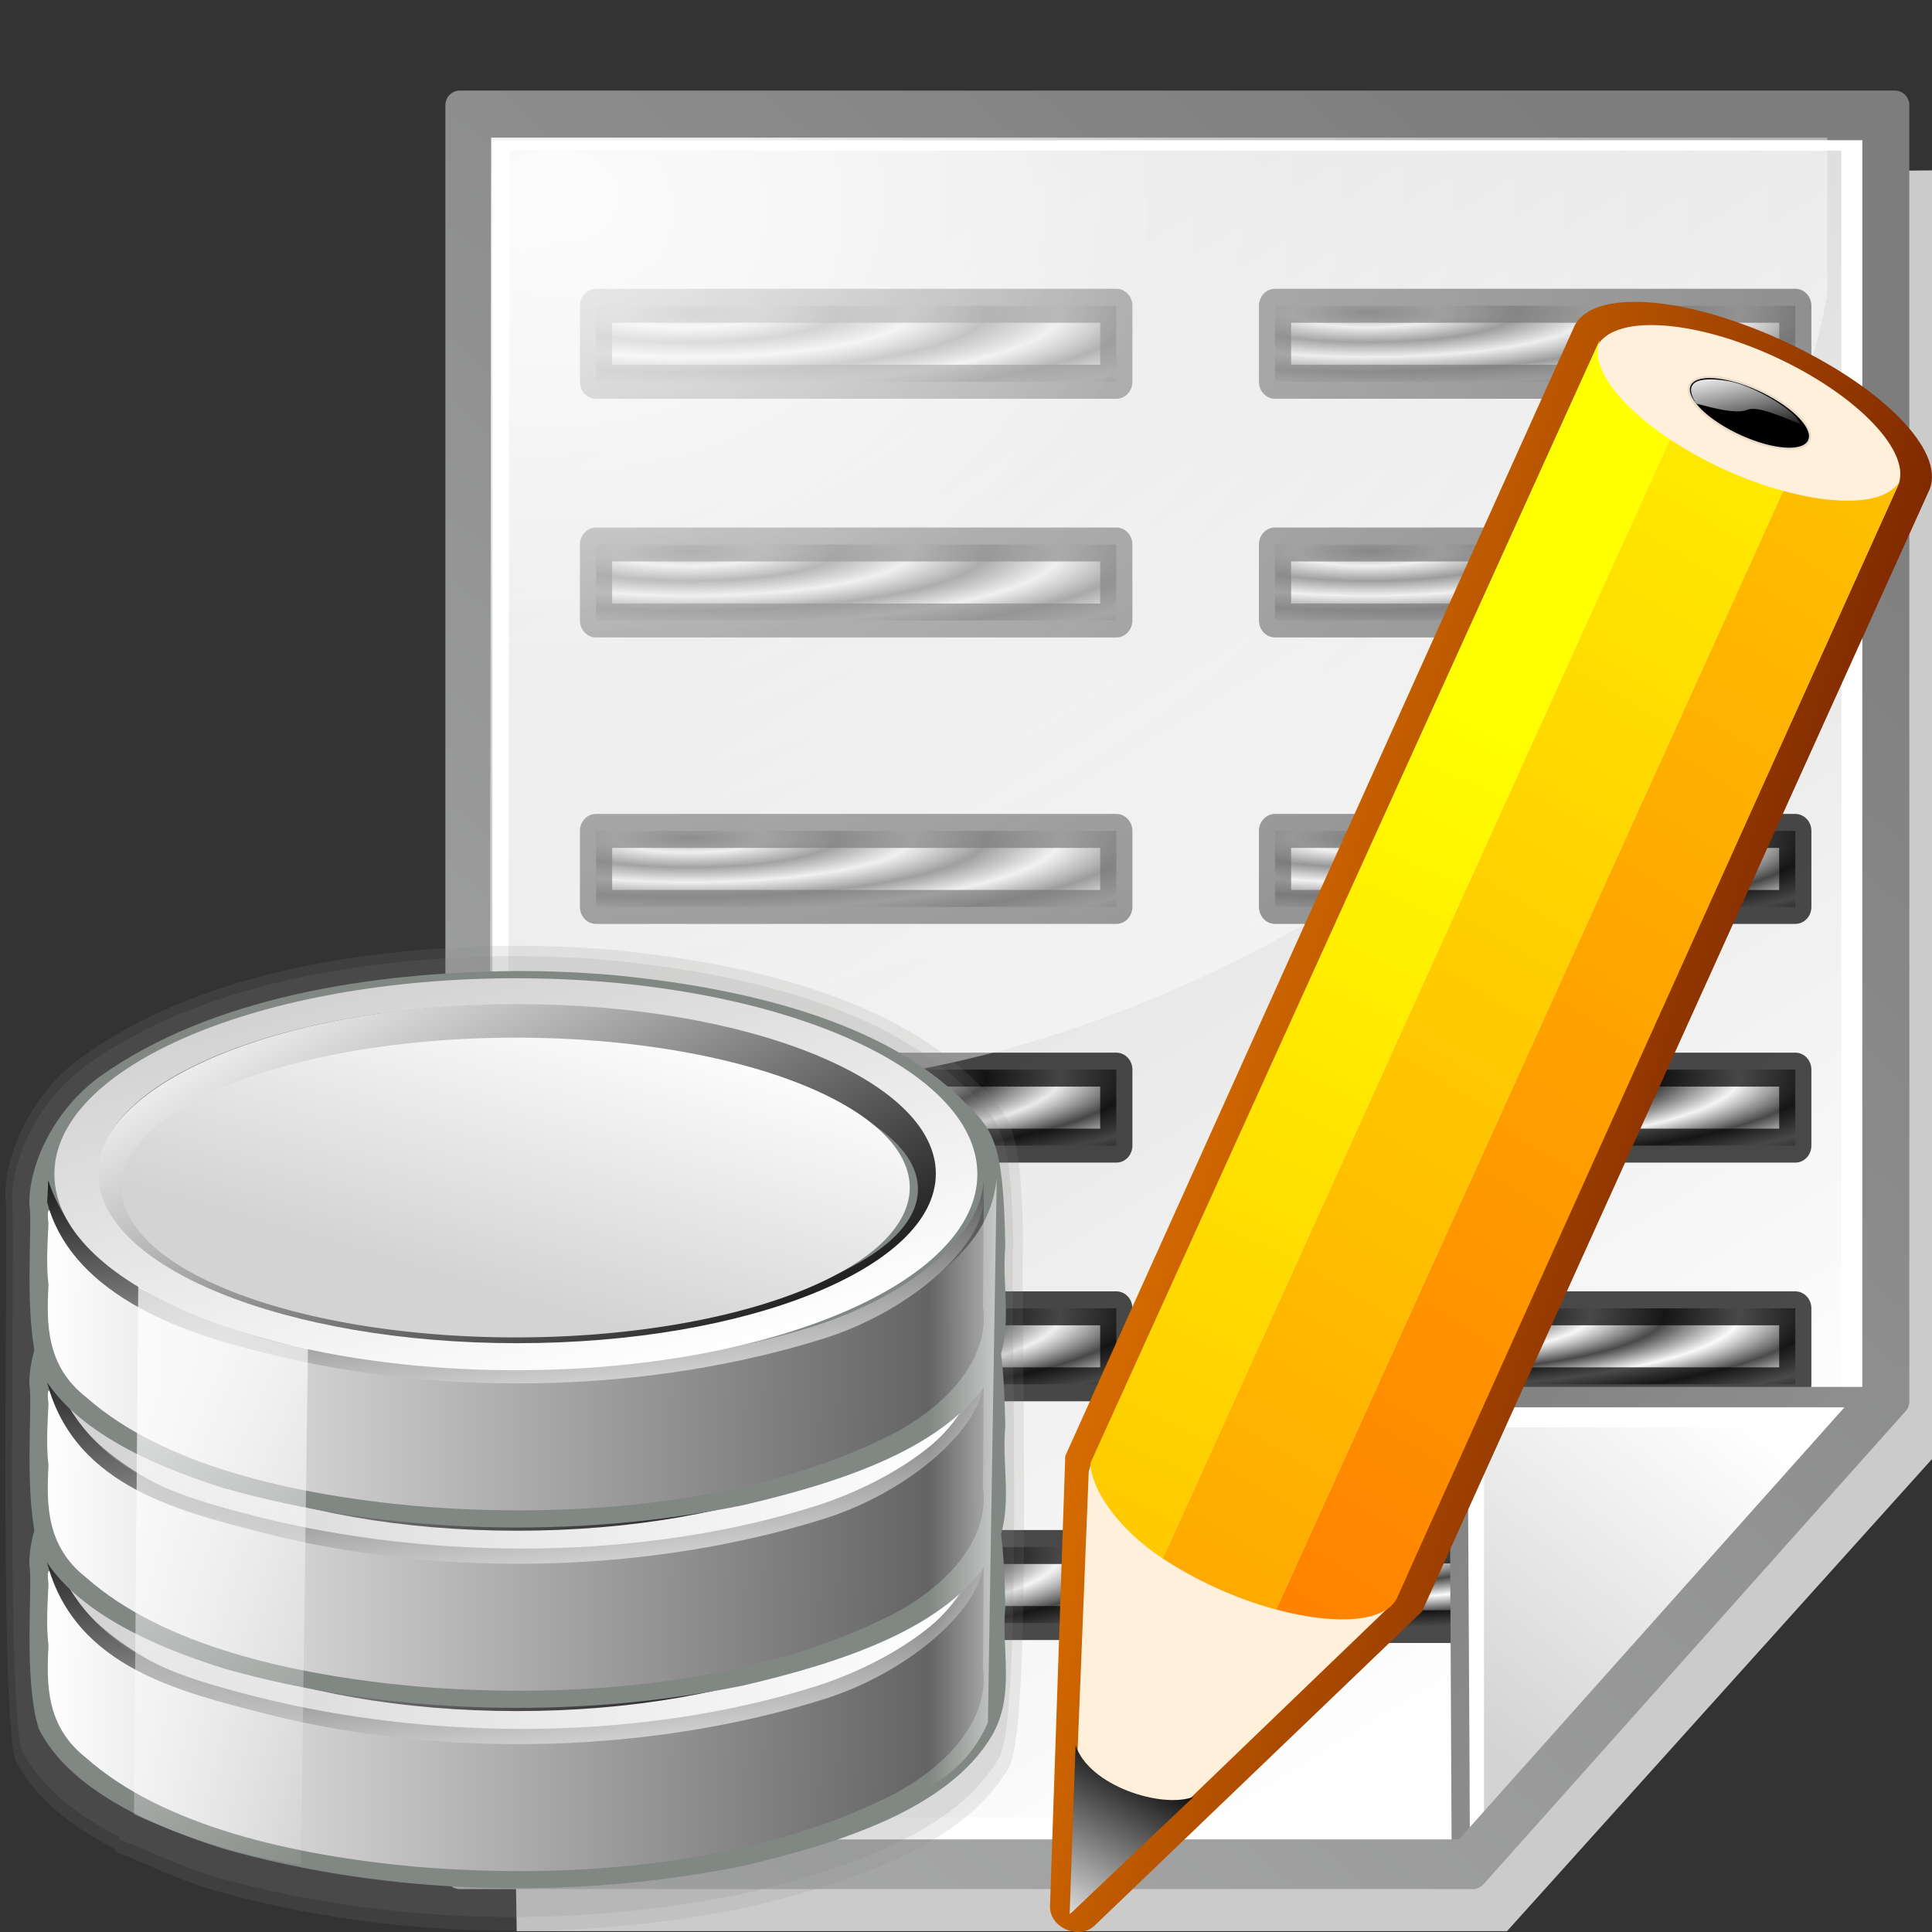 <?xml version="1.0" encoding="UTF-8" standalone="no"?>
<!-- Created with Inkscape (http://www.inkscape.org/) -->
<svg
   xmlns:dc="http://purl.org/dc/elements/1.1/"
   xmlns:cc="http://web.resource.org/cc/"
   xmlns:rdf="http://www.w3.org/1999/02/22-rdf-syntax-ns#"
   xmlns:svg="http://www.w3.org/2000/svg"
   xmlns="http://www.w3.org/2000/svg"
   xmlns:xlink="http://www.w3.org/1999/xlink"
   xmlns:sodipodi="http://inkscape.sourceforge.net/DTD/sodipodi-0.dtd"
   xmlns:inkscape="http://www.inkscape.org/namespaces/inkscape"
   inkscape:export-ydpi="45.000000"
   inkscape:export-xdpi="45.000000"
   inkscape:export-filename="/home/pinheiro/kdeplayground-artwork/oooicons/crystalsvg/dbreportedit.png"
   sodipodi:docname="dbreportedit.svg"
   sodipodi:docbase="/home/pinheiro/kdeplayground-artwork/oooicons/crystalsvg"
   inkscape:version="0.41"
   sodipodi:version="0.32"
   id="svg1790"
   height="64px"
   width="64px">
  <rect width="100%" height="100%" fill="#333333" stroke="none"/>
  <defs
     id="defs3">
    <linearGradient
       id="light100to0">
      <stop
         id="stop2764"
         offset="0"
         style="stop-color:#ffffff;stop-opacity:1;" />
      <stop
         id="stop2765"
         offset="1"
         style="stop-color:#ffffff;stop-opacity:0;" />
    </linearGradient>
    <linearGradient
       inkscape:collect="always"
       xlink:href="#light100to0"
       id="linearGradient3572"
       gradientUnits="userSpaceOnUse"
       gradientTransform="matrix(0.234,0,0,9.851971e-2,39.578,4.676)"
       x1="112.832"
       y1="26.413"
       x2="122.911"
       y2="48.427" />
    <linearGradient
       inkscape:collect="always"
       xlink:href="#blacktowhite"
       id="linearGradient3570"
       gradientUnits="userSpaceOnUse"
       gradientTransform="matrix(0.135,0,0,0.184,38.349,4.552)"
       x1="63.511"
       y1="263.331"
       x2="48.349"
       y2="299.38" />
    <linearGradient
       inkscape:collect="always"
       xlink:href="#orangetoyelow"
       id="linearGradient3568"
       gradientUnits="userSpaceOnUse"
       gradientTransform="matrix(0.728,0,0,0.733,-4.173,3.764)"
       x1="55.5"
       y1="94.234"
       x2="113.517"
       y2="-2.769" />
    <linearGradient
       id="orangetoyelow">
      <stop
         style="stop-color:#ff7d00;stop-opacity:1;"
         offset="0"
         id="stop2661" />
      <stop
         style="stop-color:#ffff00;stop-opacity:1;"
         offset="1"
         id="stop2662" />
    </linearGradient>
    <linearGradient
       inkscape:collect="always"
       xlink:href="#orangetoyelow"
       id="linearGradient3566"
       gradientUnits="userSpaceOnUse"
       gradientTransform="matrix(0.728,0,0,0.733,-4.173,3.764)"
       x1="75.064"
       y1="65.623"
       x2="140.151"
       y2="-37.592" />
    <linearGradient
       id="orangelesstoyelow">
      <stop
         style="stop-color:#ff7d00;stop-opacity:1;"
         offset="0"
         id="stop2689" />
      <stop
         style="stop-color:#ffbe00;stop-opacity:1;"
         offset="0.254"
         id="stop2690" />
      <stop
         style="stop-color:#ffff00;stop-opacity:1;"
         offset="1"
         id="stop2691" />
    </linearGradient>
    <linearGradient
       inkscape:collect="always"
       xlink:href="#orangelesstoyelow"
       id="linearGradient3564"
       gradientUnits="userSpaceOnUse"
       gradientTransform="matrix(0.728,0,0,0.733,-4.173,3.764)"
       x1="58.405"
       y1="80.526"
       x2="86.265"
       y2="19.952" />
    <linearGradient
       id="orangetoblackorange">
      <stop
         style="stop-color:#ff8b00;stop-opacity:1;"
         offset="0"
         id="stop4207" />
      <stop
         style="stop-color:#4d0200;stop-opacity:1;"
         offset="1"
         id="stop4209" />
    </linearGradient>
    <linearGradient
       inkscape:collect="always"
       xlink:href="#orangetoblackorange"
       id="linearGradient3562"
       gradientUnits="userSpaceOnUse"
       gradientTransform="matrix(0.664,0.301,-0.299,0.669,-4.173,3.764)"
       x1="68.582"
       y1="9.054"
       x2="122.314"
       y2="0.958" />
    <radialGradient
       inkscape:collect="always"
       xlink:href="#light75to0"
       id="radialGradient5338"
       gradientUnits="userSpaceOnUse"
       gradientTransform="scale(1.162,0.861)"
       cx="4.156"
       cy="5.608"
       fx="4.156"
       fy="5.608"
       r="23.378" />
    <radialGradient
       inkscape:collect="always"
       xlink:href="#light75to0"
       id="radialGradient1100"
       gradientUnits="userSpaceOnUse"
       gradientTransform="matrix(0.256,0,0,0.19,-10.305,-4.555)"
       cx="53.183"
       cy="52.578"
       fx="53.183"
       fy="52.578"
       r="508.295" />
    <linearGradient
       inkscape:collect="always"
       xlink:href="#garylighttowite"
       id="linearGradient4576"
       gradientTransform="matrix(0.922,0,0,1.119,-2.048874e-5,-1.595)"
       x1="57.813"
       y1="5.755"
       x2="-34.172"
       y2="136.65"
       gradientUnits="userSpaceOnUse" />
    <linearGradient
       inkscape:collect="always"
       xlink:href="#garylighttowite"
       id="linearGradient1102"
       gradientUnits="userSpaceOnUse"
       gradientTransform="matrix(0.21,0,0,0.231,-9.454,-3.78)"
       x1="-37.332"
       y1="-50.29"
       x2="578.444"
       y2="648.298" />
    <linearGradient
       id="garylighttowite">
      <stop
         style="stop-color:#7d7d7d;stop-opacity:1;"
         offset="0"
         id="stop5106" />
      <stop
         style="stop-color:#d3d4d4;stop-opacity:1;"
         offset="1"
         id="stop5107" />
    </linearGradient>
    <linearGradient
       inkscape:collect="always"
       xlink:href="#garylighttowite"
       id="linearGradient1103"
       gradientUnits="userSpaceOnUse"
       gradientTransform="matrix(0.21,0,0,0.231,-9.819,-3.781)"
       x1="245.914"
       y1="248.018"
       x2="561.864"
       y2="513.912" />
    <linearGradient
       inkscape:collect="always"
       xlink:href="#graytolightgray"
       id="linearGradient1104"
       gradientUnits="userSpaceOnUse"
       gradientTransform="matrix(0.21,0,0,0.231,-10.068,-3.76)"
       x1="284.175"
       y1="340.208"
       x2="330.939"
       y2="273.806" />
    <radialGradient
       inkscape:collect="always"
       xlink:href="#linearGradient2924"
       id="radialGradient3810"
       gradientUnits="userSpaceOnUse"
       gradientTransform="matrix(2.253,0,0,0.428,31.017,42)"
       spreadMethod="reflect"
       cx="3.662"
       cy="18.508"
       fx="3.662"
       fy="18.508"
       r="1.457" />
    <radialGradient
       inkscape:collect="always"
       xlink:href="#linearGradient2924"
       id="radialGradient3808"
       gradientUnits="userSpaceOnUse"
       gradientTransform="matrix(2.253,0,0,0.428,31.017,32)"
       spreadMethod="reflect"
       cx="3.662"
       cy="18.508"
       fx="3.662"
       fy="18.508"
       r="1.457" />
    <radialGradient
       inkscape:collect="always"
       xlink:href="#linearGradient2924"
       id="radialGradient3806"
       gradientUnits="userSpaceOnUse"
       gradientTransform="matrix(2.253,0,0,0.428,31.017,22)"
       spreadMethod="reflect"
       cx="3.662"
       cy="18.508"
       fx="3.662"
       fy="18.508"
       r="1.457" />
    <radialGradient
       inkscape:collect="always"
       xlink:href="#linearGradient2924"
       id="radialGradient3804"
       gradientUnits="userSpaceOnUse"
       gradientTransform="matrix(2.253,0,0,0.428,31.017,10)"
       spreadMethod="reflect"
       cx="3.662"
       cy="18.508"
       fx="3.662"
       fy="18.508"
       r="1.457" />
    <radialGradient
       inkscape:collect="always"
       xlink:href="#linearGradient2924"
       id="radialGradient3802"
       gradientUnits="userSpaceOnUse"
       gradientTransform="matrix(2.253,0,0,0.428,31.017,-2.694879e-15)"
       spreadMethod="reflect"
       cx="3.662"
       cy="18.508"
       fx="3.662"
       fy="18.508"
       r="1.457" />
    <radialGradient
       inkscape:collect="always"
       xlink:href="#linearGradient2924"
       id="radialGradient3800"
       gradientUnits="userSpaceOnUse"
       gradientTransform="matrix(2.253,0,0,0.428,1.017,52)"
       spreadMethod="reflect"
       cx="3.662"
       cy="18.508"
       fx="3.662"
       fy="18.508"
       r="1.457" />
    <radialGradient
       inkscape:collect="always"
       xlink:href="#linearGradient2924"
       id="radialGradient3798"
       gradientUnits="userSpaceOnUse"
       gradientTransform="matrix(2.253,0,0,0.428,1.017,42)"
       spreadMethod="reflect"
       cx="3.662"
       cy="18.508"
       fx="3.662"
       fy="18.508"
       r="1.457" />
    <radialGradient
       inkscape:collect="always"
       xlink:href="#linearGradient2924"
       id="radialGradient3796"
       gradientUnits="userSpaceOnUse"
       gradientTransform="matrix(2.253,0,0,0.428,1.017,32)"
       spreadMethod="reflect"
       cx="3.662"
       cy="18.508"
       fx="3.662"
       fy="18.508"
       r="1.457" />
    <radialGradient
       inkscape:collect="always"
       xlink:href="#linearGradient2924"
       id="radialGradient3794"
       gradientUnits="userSpaceOnUse"
       gradientTransform="matrix(2.253,0,0,0.428,1.017,22)"
       spreadMethod="reflect"
       cx="3.662"
       cy="18.508"
       fx="3.662"
       fy="18.508"
       r="1.457" />
    <radialGradient
       inkscape:collect="always"
       xlink:href="#linearGradient2924"
       id="radialGradient3792"
       gradientUnits="userSpaceOnUse"
       gradientTransform="matrix(2.253,0,0,0.428,1.017,10)"
       spreadMethod="reflect"
       cx="3.662"
       cy="18.508"
       fx="3.662"
       fy="18.508"
       r="1.457" />
    <radialGradient
       inkscape:collect="always"
       xlink:href="#linearGradient2924"
       id="radialGradient3790"
       gradientUnits="userSpaceOnUse"
       gradientTransform="matrix(2.253,0,0,0.428,1.017,-2.694879e-15)"
       spreadMethod="reflect"
       cx="3.662"
       cy="18.508"
       fx="3.662"
       fy="18.508"
       r="1.457" />
    <linearGradient
       inkscape:collect="always"
       id="linearGradient2924">
      <stop
         style="stop-color:#000000;stop-opacity:1;"
         offset="0"
         id="stop2926" />
      <stop
         style="stop-color:#000000;stop-opacity:0;"
         offset="1"
         id="stop2928" />
    </linearGradient>
    <radialGradient
       inkscape:collect="always"
       xlink:href="#linearGradient2924"
       id="radialGradient3788"
       gradientUnits="userSpaceOnUse"
       gradientTransform="matrix(2.103,0,0,0.428,31.246,52)"
       spreadMethod="reflect"
       cx="3.662"
       cy="18.508"
       fx="3.662"
       fy="18.508"
       r="1.457" />
    <linearGradient
       inkscape:collect="always"
       xlink:href="#graytolightgray"
       id="linearGradient1101"
       gradientUnits="userSpaceOnUse"
       gradientTransform="matrix(0.21,0,0,0.226,-9.54,-3.89)"
       x1="122.43"
       y1="59.054"
       x2="272.468"
       y2="323.769" />
    <linearGradient
       inkscape:collect="always"
       xlink:href="#light75to0"
       id="linearGradient21648"
       gradientTransform="scale(0.395,2.533)"
       x1="196.404"
       y1="17.297"
       x2="179.823"
       y2="17.407"
       gradientUnits="userSpaceOnUse" />
    <linearGradient
       id="light75to0">
      <stop
         style="stop-color:#ffffff;stop-opacity:0.729;"
         offset="0"
         id="stop2769" />
      <stop
         style="stop-color:#ffffff;stop-opacity:0;"
         offset="1"
         id="stop2770" />
    </linearGradient>
    <linearGradient
       inkscape:collect="always"
       xlink:href="#light75to0"
       id="linearGradient15758"
       gradientTransform="scale(0.527,1.899)"
       x1="406.165"
       y1="148.646"
       x2="414.832"
       y2="189.944"
       gradientUnits="userSpaceOnUse" />
    <linearGradient
       inkscape:collect="always"
       xlink:href="#graytolightgray"
       id="linearGradient15129"
       gradientUnits="userSpaceOnUse"
       gradientTransform="scale(1.729,0.578)"
       x1="130.606"
       y1="408.287"
       x2="180.755"
       y2="470.934" />
    <linearGradient
       inkscape:collect="always"
       xlink:href="#blacktowhite"
       id="linearGradient15130"
       gradientUnits="userSpaceOnUse"
       gradientTransform="matrix(1.495,0,0,0.47,21.135,163.208)"
       x1="142.194"
       y1="278.924"
       x2="166.651"
       y2="368.523" />
    <linearGradient
       inkscape:collect="always"
       xlink:href="#graytolightgray"
       id="linearGradient15128"
       gradientUnits="userSpaceOnUse"
       gradientTransform="scale(1.437,0.696)"
       x1="8.433"
       y1="88.576"
       x2="46.347"
       y2="39.269" />
    <linearGradient
       inkscape:collect="always"
       xlink:href="#blacktowhite"
       id="linearGradient15127"
       gradientUnits="userSpaceOnUse"
       gradientTransform="matrix(1.338,0,0,0.526,9.324,244.487)"
       x1="232.277"
       y1="140.272"
       x2="147.052"
       y2="81.484" />
    <linearGradient
       inkscape:collect="always"
       xlink:href="#blacktowhite"
       id="linearGradient15126"
       gradientUnits="userSpaceOnUse"
       gradientTransform="matrix(1.495,0,0,0.47,13.185,232.937)"
       x1="253.081"
       y1="206.537"
       x2="123.308"
       y2="205.965" />
    <linearGradient
       inkscape:collect="always"
       xlink:href="#blacktowhite"
       id="linearGradient15118"
       gradientUnits="userSpaceOnUse"
       gradientTransform="matrix(1.495,0,0,0.47,21.135,163.208)"
       x1="142.194"
       y1="278.924"
       x2="166.651"
       y2="368.523" />
    <linearGradient
       inkscape:collect="always"
       xlink:href="#graytolightgray"
       id="linearGradient15117"
       gradientUnits="userSpaceOnUse"
       gradientTransform="matrix(1.436,0,0,0.49,9.324,244.487)"
       x1="133.236"
       y1="111.269"
       x2="216.757"
       y2="109.9" />
    <linearGradient
       inkscape:collect="always"
       xlink:href="#graytolightgray"
       id="linearGradient15116"
       gradientUnits="userSpaceOnUse"
       gradientTransform="scale(1.437,0.696)"
       x1="-0.369"
       y1="75.554"
       x2="59.274"
       y2="75.554" />
    <linearGradient
       inkscape:collect="always"
       xlink:href="#blacktowhite"
       id="linearGradient15115"
       gradientUnits="userSpaceOnUse"
       gradientTransform="matrix(1.338,0,0,0.526,9.324,244.487)"
       x1="232.277"
       y1="140.272"
       x2="147.052"
       y2="81.484" />
    <linearGradient
       inkscape:collect="always"
       xlink:href="#blacktowhite"
       id="linearGradient15114"
       gradientUnits="userSpaceOnUse"
       gradientTransform="matrix(1.495,0,0,0.47,13.185,232.937)"
       x1="253.081"
       y1="206.537"
       x2="123.308"
       y2="205.965" />
    <linearGradient
       inkscape:collect="always"
       xlink:href="#blacktowhite"
       id="linearGradient15095"
       gradientUnits="userSpaceOnUse"
       gradientTransform="matrix(1.495,0,0,0.47,21.135,163.208)"
       x1="142.194"
       y1="278.924"
       x2="166.651"
       y2="368.523" />
    <linearGradient
       inkscape:collect="always"
       xlink:href="#graytolightgray"
       id="linearGradient15096"
       gradientUnits="userSpaceOnUse"
       gradientTransform="matrix(1.436,0,0,0.49,9.324,244.487)"
       x1="133.236"
       y1="111.269"
       x2="216.757"
       y2="109.9" />
    <linearGradient
       id="graytolightgray">
      <stop
         style="stop-color:#d4d3d3;stop-opacity:1;"
         offset="0"
         id="stop5101" />
      <stop
         style="stop-color:#ffffff;stop-opacity:1;"
         offset="1"
         id="stop5102" />
    </linearGradient>
    <linearGradient
       inkscape:collect="always"
       xlink:href="#graytolightgray"
       id="linearGradient15097"
       gradientUnits="userSpaceOnUse"
       gradientTransform="scale(1.437,0.696)"
       x1="-0.369"
       y1="75.554"
       x2="59.274"
       y2="75.554" />
    <linearGradient
       inkscape:collect="always"
       xlink:href="#blacktowhite"
       id="linearGradient15098"
       gradientUnits="userSpaceOnUse"
       gradientTransform="matrix(1.338,0,0,0.526,9.324,244.487)"
       x1="232.277"
       y1="140.272"
       x2="147.052"
       y2="81.484" />
    <linearGradient
       id="blacktowhite">
      <stop
         style="stop-color:#000000;stop-opacity:1;"
         offset="0"
         id="stop2476" />
      <stop
         style="stop-color:#ffffff;stop-opacity:1;"
         offset="1"
         id="stop2475" />
    </linearGradient>
    <linearGradient
       inkscape:collect="always"
       xlink:href="#blacktowhite"
       id="linearGradient15099"
       gradientUnits="userSpaceOnUse"
       gradientTransform="matrix(1.495,0,0,0.47,13.185,232.937)"
       x1="253.081"
       y1="206.537"
       x2="123.308"
       y2="205.965" />
  </defs>
  <sodipodi:namedview
     inkscape:window-y="391"
     inkscape:window-x="632"
     inkscape:window-height="536"
     inkscape:window-width="640"
     inkscape:grid-bbox="true"
     inkscape:document-units="px"
     showgrid="true"
     inkscape:current-layer="layer1"
     inkscape:cy="32.000000"
     inkscape:cx="32.000000"
     inkscape:zoom="5.5000000"
     inkscape:pageshadow="2"
     inkscape:pageopacity="0.0"
     borderopacity="1.0"
     bordercolor="#666666"
     pagecolor="#ffffff"
     id="base" />
  <g
     inkscape:groupmode="layer"
     inkscape:label="Layer 1"
     id="layer1">
    <g
       id="g5350"
       transform="matrix(0.752,0,0,0.764,14.768,2.837)">
      <path
         style="fill:#cbcbcb;fill-opacity:1;fill-rule:evenodd;stroke:none;stroke-width:0.25pt;stroke-linecap:butt;stroke-linejoin:miter;stroke-opacity:1"
         d="M 31.167,4.027 L 66.135,3.667 L 66.135,58.821 L 46.747,80.021 L 3.124,80.021 L 2.95,69.601 L 31.167,4.027 z "
         id="path1105"
         sodipodi:nodetypes="ccccccc"
         inkscape:export-xdpi="48.818890"
         inkscape:export-ydpi="48.818890" />
      <path
         style="fill:#ffffff;fill-opacity:1;fill-rule:evenodd;stroke:none;stroke-width:0.25pt;stroke-linecap:butt;stroke-linejoin:miter;stroke-opacity:1"
         d="M 1.392,1.332 L 63.538,1.511 L 63.192,56.306 L 44.669,76.607 L 1.219,77.146 L 1.392,1.332 z "
         id="path1727" />
      <path
         d="M 61.475,2.817 L 2.803,2.817 L 2.716,75.076 L 44.456,75.076 L 61.475,56.664 L 61.475,2.817 z "
         id="path146"
         style="fill:url(#linearGradient1101);fill-opacity:1" />
      <g
         id="g3748"
         transform="matrix(0.997,0,0,1.035,1.481,1.633)">
        <rect
           style="opacity:0.704;fill:url(#radialGradient3788);fill-opacity:1;stroke:#000000;stroke-width:1.374;stroke-linejoin:round;stroke-miterlimit:4;stroke-opacity:1"
           id="rect3734"
           width="15.059"
           height="3.333"
           x="35.104"
           y="59.644" />
        <rect
           style="opacity:0.704;fill:url(#radialGradient3790);fill-opacity:1;stroke:#000000;stroke-width:1.423;stroke-linejoin:round;stroke-miterlimit:4;stroke-opacity:1"
           id="rect1380"
           width="22.987"
           height="3.184"
           x="5.152"
           y="7.644" />
        <rect
           style="opacity:0.704;fill:url(#radialGradient3792);fill-opacity:1;stroke:#000000;stroke-width:1.423;stroke-linejoin:round;stroke-miterlimit:4;stroke-opacity:1"
           id="rect3704"
           width="22.987"
           height="3.184"
           x="5.152"
           y="17.644" />
        <rect
           style="opacity:0.704;fill:url(#radialGradient3794);fill-opacity:1;stroke:#000000;stroke-width:1.423;stroke-linejoin:round;stroke-miterlimit:4;stroke-opacity:1"
           id="rect3708"
           width="22.987"
           height="3.184"
           x="5.152"
           y="29.644" />
        <rect
           style="opacity:0.704;fill:url(#radialGradient3796);fill-opacity:1;stroke:#000000;stroke-width:1.423;stroke-linejoin:round;stroke-miterlimit:4;stroke-opacity:1"
           id="rect3712"
           width="22.987"
           height="3.184"
           x="5.152"
           y="39.644" />
        <rect
           style="opacity:0.704;fill:url(#radialGradient3798);fill-opacity:1;stroke:#000000;stroke-width:1.423;stroke-linejoin:round;stroke-miterlimit:4;stroke-opacity:1"
           id="rect3716"
           width="22.987"
           height="3.184"
           x="5.152"
           y="49.644" />
        <rect
           style="opacity:0.704;fill:url(#radialGradient3800);fill-opacity:1;stroke:#000000;stroke-width:1.423;stroke-linejoin:round;stroke-miterlimit:4;stroke-opacity:1"
           id="rect3720"
           width="22.987"
           height="3.184"
           x="5.152"
           y="59.644" />
        <rect
           style="opacity:0.704;fill:url(#radialGradient3802);fill-opacity:1;stroke:#000000;stroke-width:1.423;stroke-linejoin:round;stroke-miterlimit:4;stroke-opacity:1"
           id="rect3724"
           width="22.987"
           height="3.184"
           x="35.152"
           y="7.644" />
        <rect
           style="opacity:0.704;fill:url(#radialGradient3804);fill-opacity:1;stroke:#000000;stroke-width:1.423;stroke-linejoin:round;stroke-miterlimit:4;stroke-opacity:1"
           id="rect3726"
           width="22.987"
           height="3.184"
           x="35.152"
           y="17.644" />
        <rect
           style="opacity:0.704;fill:url(#radialGradient3806);fill-opacity:1;stroke:#000000;stroke-width:1.423;stroke-linejoin:round;stroke-miterlimit:4;stroke-opacity:1"
           id="rect3728"
           width="22.987"
           height="3.184"
           x="35.152"
           y="29.644" />
        <rect
           style="opacity:0.704;fill:url(#radialGradient3808);fill-opacity:1;stroke:#000000;stroke-width:1.423;stroke-linejoin:round;stroke-miterlimit:4;stroke-opacity:1"
           id="rect3730"
           width="22.987"
           height="3.184"
           x="35.152"
           y="39.644" />
        <rect
           style="opacity:0.704;fill:url(#radialGradient3810);fill-opacity:1;stroke:#000000;stroke-width:1.423;stroke-linejoin:round;stroke-miterlimit:4;stroke-opacity:1"
           id="rect3732"
           width="22.987"
           height="3.184"
           x="35.152"
           y="49.644" />
      </g>
      <path
         d="M 45.075,76.371 L 63.535,56.819 L 44.975,57.12 L 45.075,76.371 z "
         id="path163"
         style="fill:#ffffff"
         sodipodi:nodetypes="cccc" />
      <path
         d="M 45.732,76 L 61.89,58.176 L 45.732,58.176 L 45.732,76 z "
         id="path178"
         style="fill:url(#linearGradient1104);fill-opacity:1" />
      <path
         d="M 44.61,56.423 C 44.389,56.423 44.21,56.621 44.21,56.864 L 44.31,77.119 C 44.31,77.298 44.408,77.459 44.557,77.527 C 44.707,77.595 44.879,77.558 44.993,77.431 L 63.352,57.177 C 63.467,57.051 63.501,56.861 63.44,56.696 C 63.377,56.531 63.231,56.423 63.069,56.423 L 44.61,56.423 z M 62.103,57.306 C 60.885,58.649 46.328,74.709 45.11,76.053 C 45.11,74.183 45.01,58.107 45.01,57.306 C 45.734,57.306 60.408,57.306 62.103,57.306 z "
         id="path210"
         style="fill:url(#linearGradient1103);fill-opacity:1"
         sodipodi:nodetypes="ccccccccccccc" />
      <path
         d="M 63.034,1.731 C 63.034,2.597 63.034,56.322 63.034,56.683 C 62.804,56.936 45.139,76.424 44.909,76.678 C 44.583,76.678 2.2,76.678 1.417,76.678 C 1.417,75.811 1.417,2.599 1.417,1.732 C 2.202,1.731 62.249,1.731 63.034,1.731 z M 63.434,0.848 L 0.616,0.848 L 0.616,77.561 L 45.241,77.561 L 63.834,57.048 L 63.834,0.848 L 63.434,0.848 z "
         id="path225"
         style="fill:url(#linearGradient1102);fill-opacity:1;stroke:url(#linearGradient4576);stroke-width:1.27;stroke-linejoin:round;stroke-miterlimit:4" />
      <path
         d="M 60.858,9.049 L 60.858,2.253 L 2.001,2.253 L 1.948,41.609 C 24.557,49.675 57.281,29.32 60.858,9.049 z "
         id="path195"
         style="fill:url(#radialGradient1100);fill-opacity:1"
         sodipodi:nodetypes="ccccc" />
      <path
         d="M 60.858,9.049 L 60.858,2.253 L 2.001,2.253 L 1.948,41.609 C 24.557,49.675 57.281,29.32 60.858,9.049 z "
         id="path4578"
         style="fill:url(#radialGradient5338);fill-opacity:1"
         sodipodi:nodetypes="ccccc" />
    </g>
    <g
       id="g21649"
       transform="matrix(0.452,0,0,0.465,-1.326,29.175)">
      <path
         style="fill:#818080;fill-opacity:0.15;stroke:none;stroke-width:3.775;stroke-linecap:butt;stroke-linejoin:round;stroke-miterlimit:4;stroke-dashoffset:0;stroke-opacity:1"
         d="M 260.295,227.714 C 240.029,227.84 218.317,231.306 203.336,241.725 C 196.635,246.431 193.446,254.013 193.591,258.943 C 194.036,261.033 192.712,322.298 194.874,328.897 C 197.3,333.604 202.212,337.143 207.887,339.994 L 207.887,340.289 C 208.819,340.699 209.745,340.955 210.676,341.336 C 213.744,342.685 216.902,343.922 220.1,344.904 C 242.541,351.124 267.902,351.762 291.035,347.163 C 304.24,344.132 318.947,339.565 324.884,329.846 C 328.147,324.399 326.282,269.181 326.743,264.475 C 326.492,251.144 325.378,249.168 321.358,245.358 C 310.301,234.288 290.724,229.824 272.7,228.205 C 268.578,227.87 264.443,227.714 260.295,227.714 z "
         id="path19591"
         sodipodi:nodetypes="cccccccccccccc"
         transform="matrix(0.551,0,0,0.559,-102.846,-121.92)" />
      <path
         style="fill:#818783;fill-opacity:0.15;stroke:none;stroke-width:3.775;stroke-linecap:butt;stroke-linejoin:round;stroke-miterlimit:4;stroke-dashoffset:0;stroke-opacity:1"
         d="M 260.518,226.387 C 239.915,226.517 217.843,230.07 202.613,240.752 C 195.801,245.578 192.559,253.351 192.707,258.406 C 193.159,260.549 191.813,323.363 194.01,330.129 C 196.477,334.954 201.47,338.583 207.24,341.506 L 207.24,341.808 C 208.187,342.229 209.128,342.491 210.075,342.882 C 213.194,344.265 216.404,345.533 219.655,346.541 C 242.468,352.917 268.25,353.572 291.767,348.856 C 305.192,345.749 320.143,341.067 326.178,331.102 C 329.495,325.517 327.599,268.902 328.068,264.078 C 327.813,250.41 326.68,248.383 322.593,244.477 C 311.353,233.128 291.451,228.551 273.128,226.891 C 268.938,226.546 264.735,226.387 260.518,226.387 z "
         id="path18878"
         sodipodi:nodetypes="cccccccccccccc"
         transform="matrix(0.551,0,0,0.559,-102.846,-121.92)" />
      <g
         id="g15100"
         transform="matrix(0.551,0,0,0.559,-102.846,-121.92)">
        <path
           style="fill:#818783;fill-opacity:1;stroke:none;stroke-width:3.775;stroke-linecap:butt;stroke-linejoin:round;stroke-miterlimit:4;stroke-dashoffset:0;stroke-opacity:1"
           d="M 260.897,275.58 C 241.14,275.701 219.986,279.002 205.381,288.948 C 198.848,293.442 195.744,300.682 195.886,305.388 C 196.373,307.635 195.032,319.902 197.139,326.202 C 201.113,333.75 211.625,338.437 221.728,341.477 C 243.606,347.415 268.323,348.034 290.876,343.644 C 303.75,340.75 318.097,336.381 323.884,327.103 C 327.066,321.902 325.143,316.141 325.691,310.664 C 325.446,297.938 324.348,296.074 320.428,292.437 C 309.649,281.869 290.576,277.602 273.005,276.056 C 268.986,275.736 264.941,275.58 260.897,275.58 z "
           id="path15089"
           sodipodi:nodetypes="ccccccccccc" />
        <path
           style="fill:url(#linearGradient15099);fill-opacity:1;stroke:none;stroke-width:3.775;stroke-linecap:butt;stroke-linejoin:round;stroke-miterlimit:4;stroke-dashoffset:0;stroke-opacity:1"
           d="M 322.863,303.439 C 322.669,312.008 311.367,318.324 300.238,321.736 C 277.284,328.673 249.93,328.995 226.27,323.317 C 215.009,320.519 203.726,315.66 199.488,308.03 C 198.922,306.049 198.055,304.99 198.426,307.744 C 198.305,310.286 198.104,312.973 198.426,315.586 C 198.153,320.59 198.122,325.899 203.426,329.885 C 213.695,338.597 230.889,342.297 247.082,343.745 C 268.916,345.521 292.67,343.344 310.613,334.629 C 318.31,330.785 323.737,324.67 322.707,318.243 C 322.791,315.182 322.755,305.936 322.863,303.439 z "
           id="path15090"
           sodipodi:nodetypes="ccccccccccc" />
        <path
           style="fill:url(#linearGradient15098);fill-opacity:1;stroke:none;stroke-width:3.772;stroke-linecap:butt;stroke-linejoin:round;stroke-miterlimit:4;stroke-dashoffset:0;stroke-opacity:1"
           d="M 261.143,279.731 C 230.026,279.731 204.768,289.652 204.768,301.881 C 204.768,314.11 230.026,324.032 261.143,324.032 C 292.26,324.032 317.519,314.11 317.519,301.881 C 317.519,289.652 292.26,279.731 261.143,279.731 z M 261.396,285.539 C 290.469,285.539 314.076,293.536 314.076,303.383 C 314.076,313.23 290.469,321.227 261.396,321.227 C 232.323,321.227 208.716,313.23 208.716,303.383 C 208.716,293.536 232.323,285.539 261.396,285.539 z "
           id="path15091"
           sodipodi:nodetypes="cccccccccc" />
        <path
           sodipodi:type="arc"
           style="fill:url(#linearGradient15097);fill-opacity:1;stroke:none;stroke-width:3.772;stroke-linecap:butt;stroke-linejoin:round;stroke-miterlimit:4;stroke-dashoffset:0;stroke-opacity:1"
           id="path15092"
           sodipodi:cx="33.384850"
           sodipodi:cy="50.922665"
           sodipodi:rx="52.112938"
           sodipodi:ry="25.242205"
           d="M 85.498 50.923 A 52.113 25.242 0 1 1  -18.728,50.923 A 52.113 25.242 0 1 1  85.498 50.923 z"
           transform="matrix(1.005,0,0,0.758,226.891,264.637)" />
        <path
           style="fill:url(#linearGradient15096);fill-opacity:1;stroke:none;stroke-width:3.772;stroke-linecap:butt;stroke-linejoin:round;stroke-miterlimit:4;stroke-dashoffset:0;stroke-opacity:1"
           d="M 260.592,276.504 C 226.704,276.504 199.208,287.903 199.208,301.961 C 199.208,316.02 226.704,327.441 260.592,327.441 C 294.481,327.441 321.976,316.02 321.976,301.961 C 321.976,287.903 294.481,276.504 260.592,276.504 z M 260.748,279.864 C 291.495,279.864 316.453,289.732 316.453,301.895 C 316.453,314.059 291.495,323.926 260.748,323.926 C 230.002,323.926 205.044,314.059 205.044,301.895 C 205.044,289.732 230.002,279.864 260.748,279.864 z "
           id="path15093" />
        <path
           style="fill:url(#linearGradient15095);fill-opacity:1;stroke:none;stroke-width:3.775;stroke-linecap:butt;stroke-linejoin:round;stroke-miterlimit:4;stroke-dashoffset:0;stroke-opacity:1"
           d="M 322.827,302.262 C 322.34,310.11 311.624,317.353 300.495,320.766 C 277.541,327.703 249.893,327.818 226.233,322.141 C 214.973,319.342 203.152,316.392 198.389,302.238 C 198.342,303.963 198.269,304.505 198.243,305.025 C 201.961,318.545 216.37,321.551 227.63,324.35 C 251.291,330.027 278.791,329.293 301.746,322.356 C 312.766,318.977 322.064,311.206 322.764,305.342 C 322.777,303.594 322.792,303.078 322.827,302.262 z "
           id="path15094"
           sodipodi:nodetypes="ccccccccc" />
      </g>
      <g
         id="g15107"
         transform="matrix(0.551,0,0,0.559,-102.846,-134.768)">
        <path
           style="fill:#818783;fill-opacity:1;stroke:none;stroke-width:3.775;stroke-linecap:butt;stroke-linejoin:round;stroke-miterlimit:4;stroke-dashoffset:0;stroke-opacity:1"
           d="M 260.897,275.58 C 241.14,275.701 219.986,279.002 205.381,288.948 C 198.848,293.442 195.744,300.682 195.886,305.388 C 196.373,307.635 195.032,319.902 197.139,326.202 C 201.113,333.75 211.625,338.437 221.728,341.477 C 243.606,347.415 268.323,348.034 290.876,343.644 C 303.75,340.75 318.097,336.381 323.884,327.103 C 327.066,321.902 325.143,316.141 325.691,310.664 C 325.446,297.938 324.348,296.074 320.428,292.437 C 309.649,281.869 290.576,277.602 273.005,276.056 C 268.986,275.736 264.941,275.58 260.897,275.58 z "
           id="path15108"
           sodipodi:nodetypes="ccccccccccc" />
        <path
           style="fill:url(#linearGradient15114);fill-opacity:1;stroke:none;stroke-width:3.775;stroke-linecap:butt;stroke-linejoin:round;stroke-miterlimit:4;stroke-dashoffset:0;stroke-opacity:1"
           d="M 322.863,303.439 C 322.669,312.008 311.367,318.324 300.238,321.736 C 277.284,328.673 249.93,328.995 226.27,323.317 C 215.009,320.519 203.726,315.66 199.488,308.03 C 198.922,306.049 198.055,304.99 198.426,307.744 C 198.305,310.286 198.104,312.973 198.426,315.586 C 198.153,320.59 198.122,325.899 203.426,329.885 C 213.695,338.597 230.889,342.297 247.082,343.745 C 268.916,345.521 292.67,343.344 310.613,334.629 C 318.31,330.785 323.737,324.67 322.707,318.243 C 322.791,315.182 322.755,305.936 322.863,303.439 z "
           id="path15109"
           sodipodi:nodetypes="ccccccccccc" />
        <path
           style="fill:url(#linearGradient15115);fill-opacity:1;stroke:none;stroke-width:3.772;stroke-linecap:butt;stroke-linejoin:round;stroke-miterlimit:4;stroke-dashoffset:0;stroke-opacity:1"
           d="M 261.143,279.731 C 230.026,279.731 204.768,289.652 204.768,301.881 C 204.768,314.11 230.026,324.032 261.143,324.032 C 292.26,324.032 317.519,314.11 317.519,301.881 C 317.519,289.652 292.26,279.731 261.143,279.731 z M 261.396,285.539 C 290.469,285.539 314.076,293.536 314.076,303.383 C 314.076,313.23 290.469,321.227 261.396,321.227 C 232.323,321.227 208.716,313.23 208.716,303.383 C 208.716,293.536 232.323,285.539 261.396,285.539 z "
           id="path15110"
           sodipodi:nodetypes="cccccccccc" />
        <path
           sodipodi:type="arc"
           style="fill:url(#linearGradient15116);fill-opacity:1;stroke:none;stroke-width:3.772;stroke-linecap:butt;stroke-linejoin:round;stroke-miterlimit:4;stroke-dashoffset:0;stroke-opacity:1"
           id="path15111"
           sodipodi:cx="33.384850"
           sodipodi:cy="50.922665"
           sodipodi:rx="52.112938"
           sodipodi:ry="25.242205"
           d="M 85.498 50.923 A 52.113 25.242 0 1 1  -18.728,50.923 A 52.113 25.242 0 1 1  85.498 50.923 z"
           transform="matrix(1.005,0,0,0.758,226.891,264.637)" />
        <path
           style="fill:url(#linearGradient15117);fill-opacity:1;stroke:none;stroke-width:3.772;stroke-linecap:butt;stroke-linejoin:round;stroke-miterlimit:4;stroke-dashoffset:0;stroke-opacity:1"
           d="M 260.592,276.504 C 226.704,276.504 199.208,287.903 199.208,301.961 C 199.208,316.02 226.704,327.441 260.592,327.441 C 294.481,327.441 321.976,316.02 321.976,301.961 C 321.976,287.903 294.481,276.504 260.592,276.504 z M 260.748,279.864 C 291.495,279.864 316.453,289.732 316.453,301.895 C 316.453,314.059 291.495,323.926 260.748,323.926 C 230.002,323.926 205.044,314.059 205.044,301.895 C 205.044,289.732 230.002,279.864 260.748,279.864 z "
           id="path15112" />
        <path
           style="fill:url(#linearGradient15118);fill-opacity:1;stroke:none;stroke-width:3.775;stroke-linecap:butt;stroke-linejoin:round;stroke-miterlimit:4;stroke-dashoffset:0;stroke-opacity:1"
           d="M 322.827,302.262 C 322.34,310.11 311.624,317.353 300.495,320.766 C 277.541,327.703 249.893,327.818 226.233,322.141 C 214.973,319.342 203.152,316.392 198.389,302.238 C 198.342,303.963 198.269,304.505 198.243,305.025 C 201.961,318.545 216.37,321.551 227.63,324.35 C 251.291,330.027 278.791,329.293 301.746,322.356 C 312.766,318.977 322.064,311.206 322.764,305.342 C 322.777,303.594 322.792,303.078 322.827,302.262 z "
           id="path15113"
           sodipodi:nodetypes="ccccccccc" />
      </g>
      <path
         style="fill:#818783;fill-opacity:1;stroke:none;stroke-width:3.775;stroke-linecap:butt;stroke-linejoin:round;stroke-miterlimit:4;stroke-dashoffset:0;stroke-opacity:1"
         d="M 260.897,275.58 C 241.14,275.701 219.986,279.002 205.381,288.948 C 198.848,293.442 195.744,300.682 195.886,305.388 C 196.373,307.635 195.032,319.902 197.139,326.202 C 201.113,333.75 211.625,338.437 221.728,341.477 C 243.606,347.415 268.323,348.034 290.876,343.644 C 303.75,340.75 318.097,336.381 323.884,327.103 C 327.066,321.902 325.143,316.141 325.691,310.664 C 325.446,297.938 324.348,296.074 320.428,292.437 C 309.649,281.869 290.576,277.602 273.005,276.056 C 268.986,275.736 264.941,275.58 260.897,275.58 z "
         id="path15120"
         sodipodi:nodetypes="ccccccccccc"
         transform="matrix(0.551,0,0,0.559,-102.846,-147.617)" />
      <path
         style="fill:url(#linearGradient15126);fill-opacity:1;stroke:none;stroke-width:3.775;stroke-linecap:butt;stroke-linejoin:round;stroke-miterlimit:4;stroke-dashoffset:0;stroke-opacity:1"
         d="M 322.863,303.439 C 322.669,312.008 311.367,318.324 300.238,321.736 C 277.284,328.673 249.93,328.995 226.27,323.317 C 215.009,320.519 203.726,315.66 199.488,308.03 C 198.922,306.049 198.055,304.99 198.426,307.744 C 198.305,310.286 198.104,312.973 198.426,315.586 C 198.153,320.59 198.122,325.899 203.426,329.885 C 213.695,338.597 230.889,342.297 247.082,343.745 C 268.916,345.521 292.67,343.344 310.613,334.629 C 318.31,330.785 323.737,324.67 322.707,318.243 C 322.791,315.182 322.755,305.936 322.863,303.439 z "
         id="path15121"
         sodipodi:nodetypes="ccccccccccc"
         transform="matrix(0.551,0,0,0.559,-102.846,-147.617)" />
      <path
         style="fill:url(#linearGradient15127);fill-opacity:1;stroke:none;stroke-width:3.772;stroke-linecap:butt;stroke-linejoin:round;stroke-miterlimit:4;stroke-dashoffset:0;stroke-opacity:1"
         d="M 261.143,279.731 C 230.026,279.731 204.768,289.652 204.768,301.881 C 204.768,314.11 230.026,324.032 261.143,324.032 C 292.26,324.032 317.519,314.11 317.519,301.881 C 317.519,289.652 292.26,279.731 261.143,279.731 z M 261.396,285.539 C 290.469,285.539 314.076,293.536 314.076,303.383 C 314.076,313.23 290.469,321.227 261.396,321.227 C 232.323,321.227 208.716,313.23 208.716,303.383 C 208.716,293.536 232.323,285.539 261.396,285.539 z "
         id="path15122"
         sodipodi:nodetypes="cccccccccc"
         transform="matrix(0.551,0,0,0.559,-102.846,-147.617)" />
      <path
         sodipodi:type="arc"
         style="fill:url(#linearGradient15128);fill-opacity:1;stroke:none;stroke-width:3.772;stroke-linecap:butt;stroke-linejoin:round;stroke-miterlimit:4;stroke-dashoffset:0;stroke-opacity:1"
         id="path15123"
         sodipodi:cx="33.384850"
         sodipodi:cy="50.922665"
         sodipodi:rx="52.112938"
         sodipodi:ry="25.242205"
         d="M 85.498 50.923 A 52.113 25.242 0 1 1  -18.728,50.923 A 52.113 25.242 0 1 1  85.498 50.923 z"
         transform="matrix(0.554,0,0,0.423,22.241,0.317)" />
      <path
         style="fill:url(#linearGradient15130);fill-opacity:1;stroke:none;stroke-width:3.775;stroke-linecap:butt;stroke-linejoin:round;stroke-miterlimit:4;stroke-dashoffset:0;stroke-opacity:1"
         d="M 322.827,302.262 C 322.34,310.11 311.624,317.353 300.495,320.766 C 277.541,327.703 249.893,327.818 226.233,322.141 C 222.514,321.135 203.152,316.392 198.389,302.238 C 198.342,303.963 198.269,304.505 198.243,305.025 C 201.961,318.545 220.925,322.746 227.63,324.35 C 251.291,330.027 278.791,329.293 301.746,322.356 C 312.766,318.977 322.064,311.206 322.764,305.342 C 322.777,303.594 322.792,303.078 322.827,302.262 z "
         id="path15125"
         sodipodi:nodetypes="ccccccccc"
         transform="matrix(0.551,0,0,0.559,-102.846,-147.617)" />
      <path
         style="fill:url(#linearGradient15129);fill-opacity:1;stroke:none;stroke-width:3.772;stroke-linecap:butt;stroke-linejoin:round;stroke-miterlimit:4;stroke-dashoffset:0;stroke-opacity:1"
         d="M 260.592,230.534 C 226.704,230.534 199.208,241.713 199.208,255.5 C 199.208,269.288 226.704,280.488 260.592,280.488 C 294.481,280.488 321.976,269.288 321.976,255.5 C 321.976,241.713 294.481,230.534 260.592,230.534 z M 260.748,233.83 C 291.495,233.83 316.453,243.507 316.453,255.436 C 316.453,267.364 291.495,277.042 260.748,277.042 C 230.002,277.042 205.044,267.364 205.044,255.436 C 205.044,243.507 230.002,233.83 260.748,233.83 z "
         id="path15124"
         transform="matrix(0.551,0,0,0.559,-102.846,-121.92)" />
      <path
         style="fill:url(#linearGradient15758);fill-opacity:1;fill-rule:evenodd;stroke:none;stroke-width:0.25pt;stroke-linecap:butt;stroke-linejoin:miter;stroke-opacity:1"
         d="M 210.365,269.67 C 214.227,272.599 227.286,277.081 232.936,277.656 L 232.022,343.49 C 224.615,342.588 217.208,340.275 209.8,337.082 L 210.365,269.67 z "
         id="path15131"
         sodipodi:nodetypes="ccccc"
         transform="matrix(0.551,0,0,0.559,-102.846,-121.92)" />
      <path
         style="fill:url(#linearGradient21648);fill-opacity:1;fill-rule:evenodd;stroke:none;stroke-width:0.25pt;stroke-linecap:butt;stroke-linejoin:miter;stroke-opacity:1"
         d="M 75.982,21.212 L 75.335,59.954 C 74.239,62.522 71.962,64.416 69.515,65.127 L 69.698,29.561 C 73.481,26.834 75.576,24.783 75.982,21.212 z "
         id="path21023"
         sodipodi:nodetypes="ccccc" />
    </g>
    <g
       id="g3552"
       transform="translate(-9.217,5)">
      <path
         d="M 56.322,48.386 L 73.139,11.209 C 73.655,9.921 71.554,7.787 68.254,6.276 C 64.962,4.764 61.932,4.569 61.36,5.828 L 44.505,43.232 L 44,58.142 C 43.976,58.852 44.961,59.282 45.478,58.787 L 56.322,48.386 z "
         style="fill:url(#linearGradient3562);fill-opacity:1"
         id="path145" />
      <path
         d="M 45.283,43.747 L 44.7,58.366 L 55.207,48.254 L 55.133,48.221 C 55.212,48.166 55.283,48.105 55.341,48.037 L 55.397,48.062 L 72.085,11.098 C 72.586,9.998 70.754,8.081 67.999,6.814 C 65.241,5.547 62.604,5.413 62.105,6.512 L 45.364,43.452 L 45.283,43.747 z "
         style="fill:#fff0dc"
         id="path147" />
      <path
         d="M 62.208,6.289 C 61.867,7.133 62.843,8.432 64.539,9.557 L 47.736,46.63 C 46.237,45.646 45.36,44.32 45.338,43.47 L 62.2,6.284 L 62.208,6.289 z "
         style="fill:url(#linearGradient3564);fill-opacity:1"
         id="path162" />
      <path
         d="M 55.504,47.916 C 55.125,48.755 53.435,48.838 51.491,48.318 L 68.287,11.262 C 70.195,11.782 71.77,11.69 72.174,10.892 L 55.979,46.854 C 55.97,46.884 55.592,47.721 55.504,47.916 z "
         style="fill:url(#linearGradient3566);fill-opacity:1"
         id="path177" />
      <path
         d="M 49.45,47.575 C 48.824,47.288 48.251,46.966 47.736,46.629 L 64.539,9.557 C 65.065,9.904 65.654,10.238 66.298,10.535 C 66.979,10.848 67.654,11.09 68.288,11.261 L 51.492,48.318 C 50.84,48.146 50.148,47.897 49.45,47.575 z "
         style="fill:url(#linearGradient3568);fill-opacity:1"
         id="path192" />
      <path
         d="M 69.034,9.687 C 68.679,9.996 67.556,9.794 66.526,9.237 C 65.497,8.679 64.95,7.977 65.305,7.668 C 65.66,7.359 66.783,7.561 67.812,8.118 C 68.842,8.676 69.389,9.378 69.034,9.687 L 69.034,9.687 z "
         style="fill:#000000;fill-opacity:1;stroke:#000000;stroke-width:0.144;stroke-linecap:butt;stroke-linejoin:round;stroke-miterlimit:4;stroke-dashoffset:0;stroke-opacity:0.084"
         id="path6041" />
      <path
         d="M 44.847,52.811 L 44.65,58.411 L 48.76,54.519 C 47.718,54.929 45.285,54.161 44.847,52.811 z "
         style="fill:url(#linearGradient3570);fill-opacity:1;fill-rule:evenodd;stroke:none;stroke-width:0.094pt;stroke-linecap:butt;stroke-linejoin:miter;stroke-opacity:1"
         id="path6042" />
      <path
         d="M 68.849,9.043 C 68.217,8.8 67.446,8.437 67.099,8.576 C 66.746,8.718 66.068,8.544 65.407,8.371 C 64.86,7.513 65.723,7.491 66.501,7.63 C 67.265,7.767 68.688,8.563 68.849,9.043 z "
         style="fill:url(#linearGradient3572);fill-opacity:1;fill-rule:evenodd;stroke:none;stroke-width:0.25pt;stroke-linecap:butt;stroke-linejoin:miter;stroke-opacity:1"
         id="path7289" />
    </g>
  </g>
</svg>
